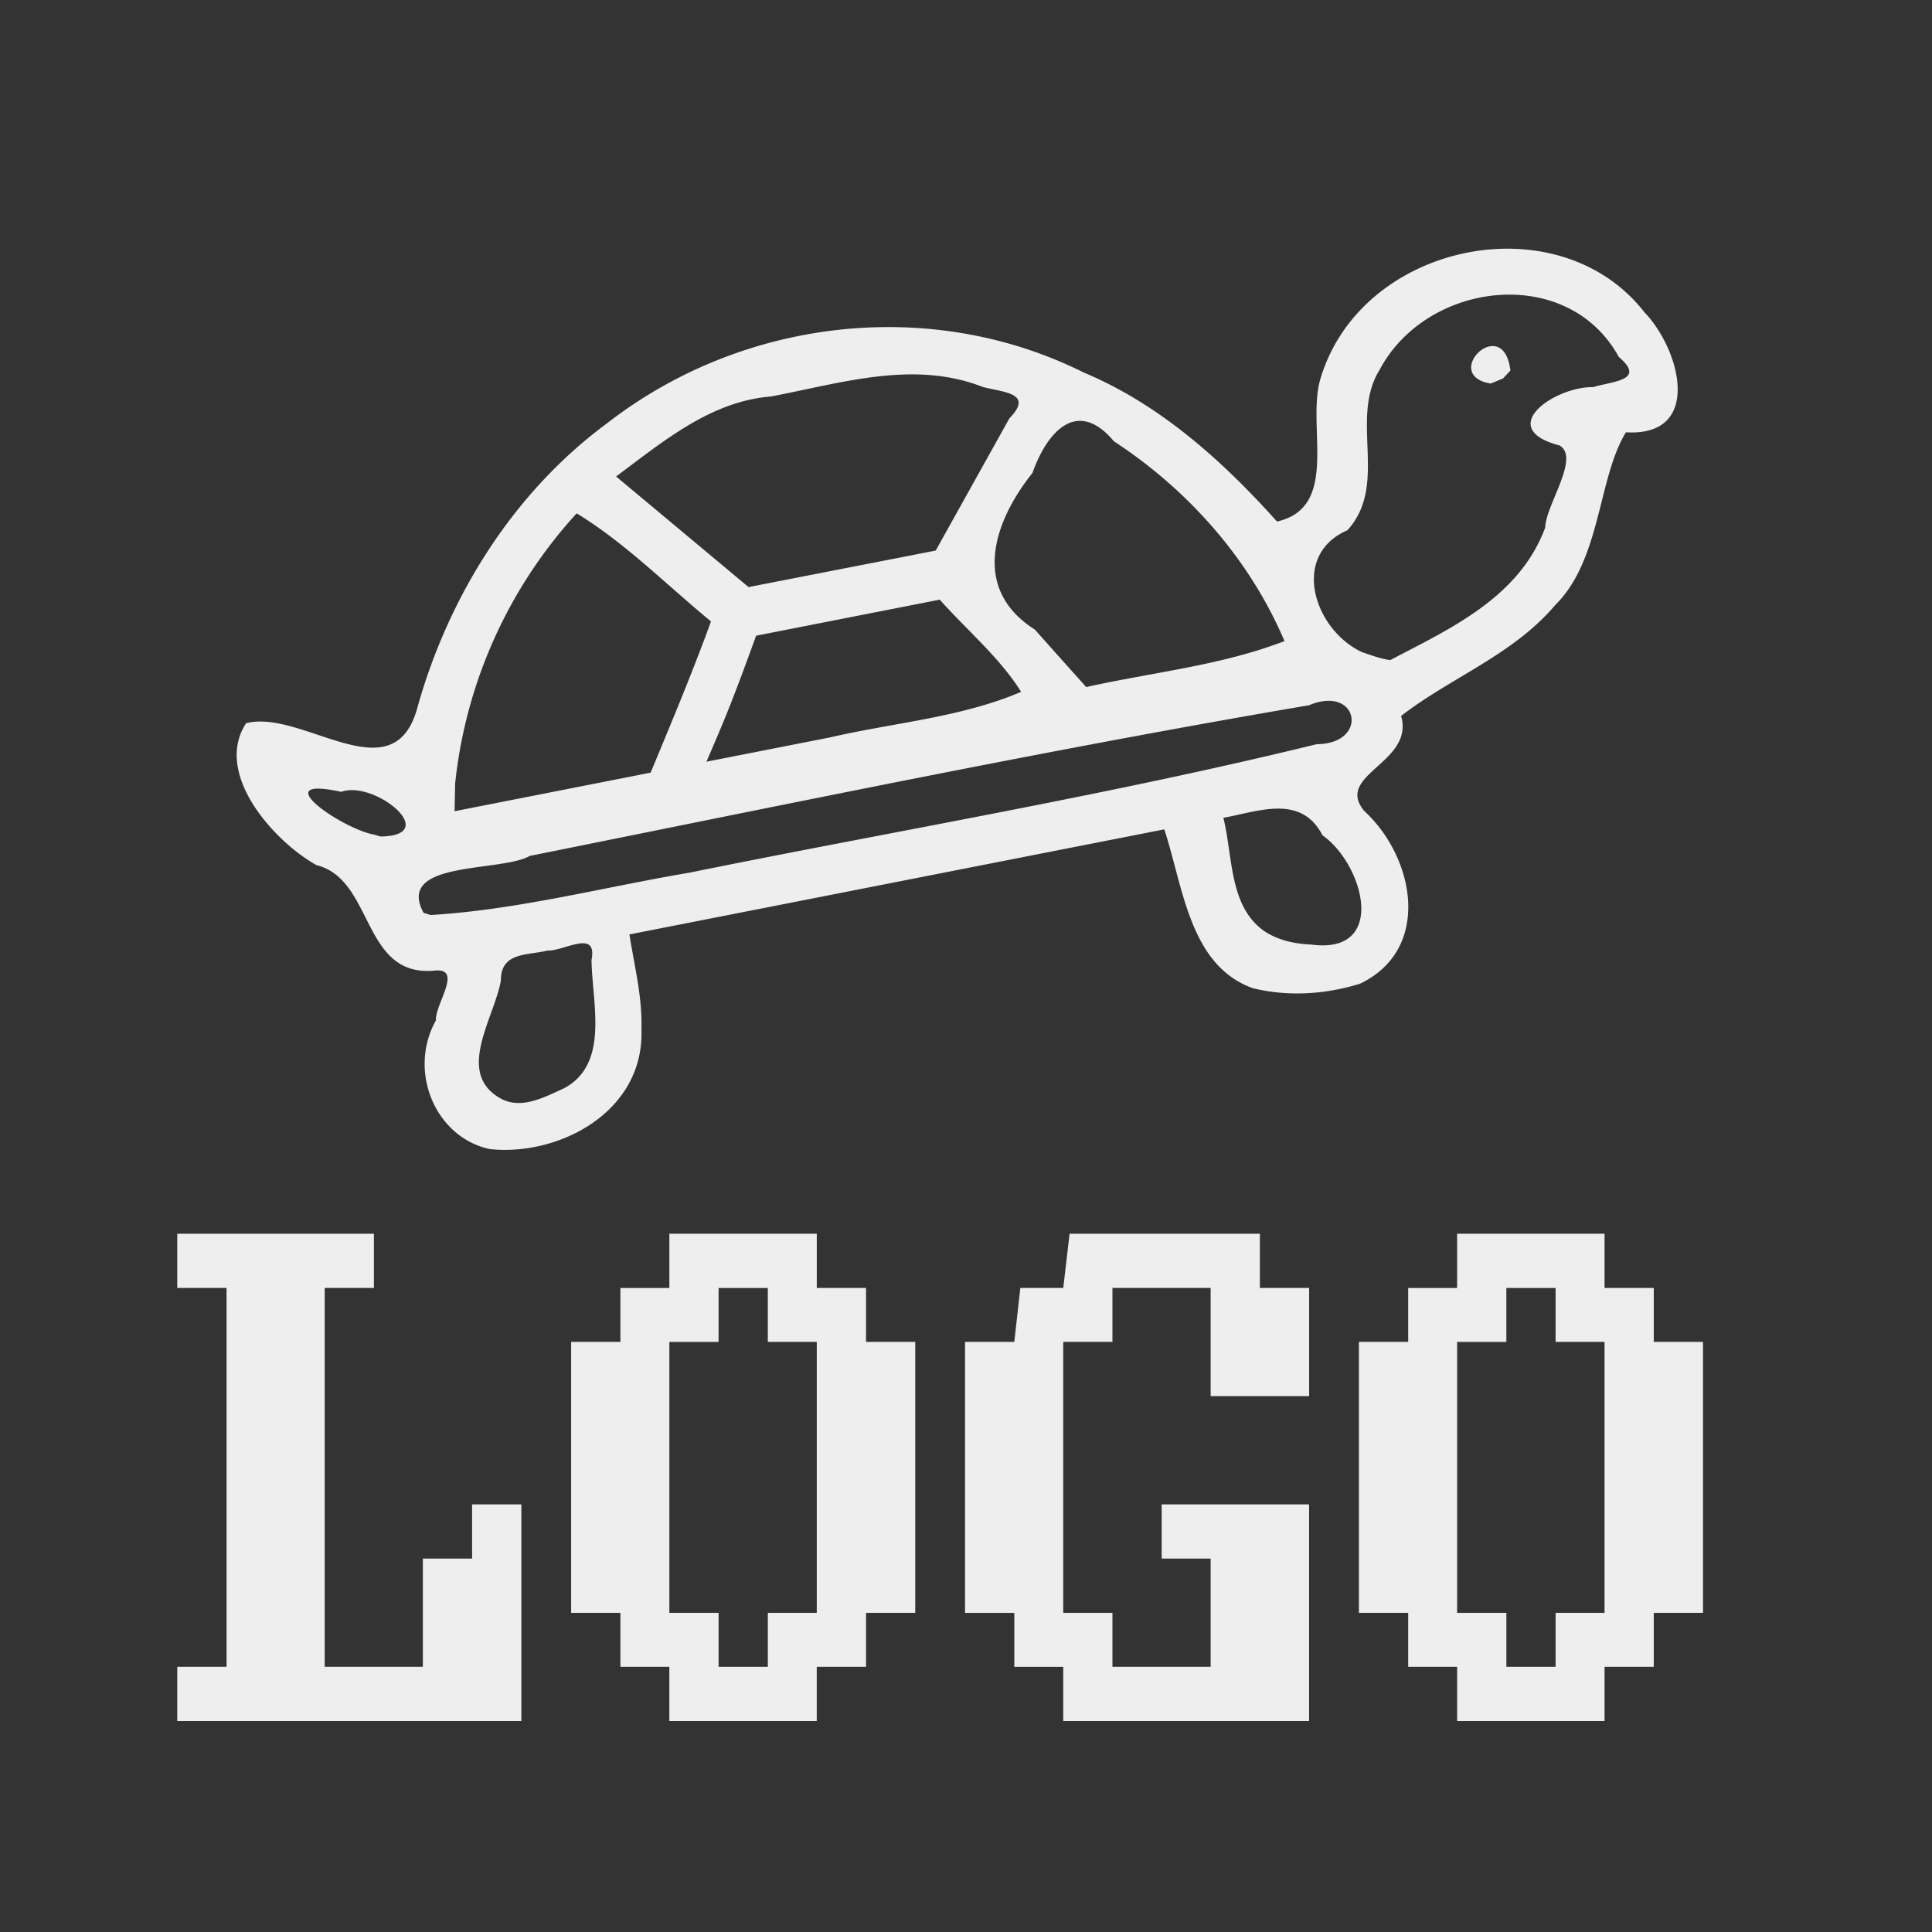 <?xml version="1.0" encoding="UTF-8" standalone="no"?>
<svg
   xmlns:dc="http://purl.org/dc/elements/1.1/"
   xmlns:cc="http://creativecommons.org/ns#"
   xmlns:rdf="http://www.w3.org/1999/02/22-rdf-syntax-ns#"
   xmlns:svg="http://www.w3.org/2000/svg"
   xmlns="http://www.w3.org/2000/svg"
   xmlns:sodipodi="http://sodipodi.sourceforge.net/DTD/sodipodi-0.dtd"
   xmlns:inkscape="http://www.inkscape.org/namespaces/inkscape"
   width="80"
   height="80"
   id="svg2"
   version="1.1"
   inkscape:version="0.91 r13725"
   sodipodi:docname="square-logo-light.svg">
  <rect width="100%" height="100%" fill="#333333" stroke="none"/>
  <defs
     id="defs28" />
  <sodipodi:namedview
     pagecolor="#ffffff"
     bordercolor="#666666"
     borderopacity="1"
     objecttolerance="10"
     gridtolerance="10"
     guidetolerance="10"
     inkscape:pageopacity="0"
     inkscape:pageshadow="2"
     inkscape:window-width="1074"
     inkscape:window-height="753"
     id="namedview26"
     showgrid="false"
     inkscape:zoom="3.9362278"
     inkscape:cx="65.460626"
     inkscape:cy="40.83784"
     inkscape:window-x="2645"
     inkscape:window-y="39"
     inkscape:window-maximized="0"
     inkscape:current-layer="svg2"
     borderlayer="true" />
  <path
     d="m 7.341,69.018 2.04,0 0,-15.686 -2.041,0 0,-2.246 8.143,0 0,2.246 -2.038,0 0,15.686 4.065,0 0,-4.48 2.039,0 0,-2.245 2.039,0 0,8.972 -14.248,0 0,-2.246 z"
     id="path4"
     style="fill:#eeeeee"
     inkscape:connector-curvature="0" />
  <path
     d="m 27.717,55.565 0,11.22 2.038,0 0,2.233 2.04,0 0,-2.233 2.026,0 0,-11.22 -2.027,0 0,-2.232 -2.039,0 0,2.233 -2.038,0 z m -4.066,0 2.039,0 0,-2.232 2.027,0 0,-2.247 6.104,0 0,2.246 2.039,0 0,2.233 2.038,0 0,11.22 -2.038,0 0,2.233 -2.04,0 0,2.246 -6.104,0 0,-2.246 -2.026,0 0,-2.233 -2.04,0 0,-11.22 z"
     id="path6"
     style="fill:#eeeeee"
     inkscape:connector-curvature="0" />
  <path
     d="m 39.961,55.565 2.039,0 0.25,-2.233 1.777,0 0.262,-2.246 7.88,0 0,2.246 2.04,0 0,4.48 -4.079,0 0,-4.48 -4.066,0 0,2.233 -2.038,0 0,11.22 2.038,0 0,2.233 4.066,0 0,-4.48 -2.027,0 0,-2.245 6.104,0 0,8.972 -10.18,0 0,-2.246 -2.027,0 0,-2.233 -2.04,0 0,-11.221 z"
     id="path8"
     style="fill:#eeeeee"
     inkscape:connector-curvature="0" />
  <path
     d="m 60.336,55.565 0,11.22 2.04,0 0,2.233 2.038,0 0,-2.233 2.027,0 0,-11.22 -2.027,0 0,-2.232 -2.039,0 0,2.233 -2.039,0 z m -4.065,0 2.039,0 0,-2.232 2.026,0 0,-2.247 6.105,0 0,2.246 2.038,0 0,2.233 2.039,0 0,11.22 -2.039,0 0,2.233 -2.038,0 0,2.246 -6.105,0 0,-2.246 -2.026,0 0,-2.233 -2.04,0 0,-11.22 z"
     id="path10"
     style="fill:#eeeeee"
     inkscape:connector-curvature="0" />
  <path
     d="m 56.301,40.74 c 3.009,-1.428 2.281,-5.239 0.193,-7.155 -1.263,-1.518 2.084,-1.986 1.523,-3.939 2.047,-1.59 4.639,-2.526 6.397,-4.609 1.883,-1.87 1.751,-5.248 2.912,-7.137 3.181,0.193 2.281,-3.397 0.76,-4.977 -3.593,-4.6 -11.839,-2.846 -13.439,2.865 -0.512,1.977 0.804,5.228 -1.77,5.807 -2.286,-2.551 -4.876,-4.863 -8.007,-6.172 -6.327,-3.158 -14.127,-2.258 -19.743,2.112 -3.83,2.826 -6.555,7.114 -7.862,11.83 -1.011,3.544 -4.755,-0.016 -7.074,0.582 -1.356,2.07 1.114,4.87 2.916,5.877 2.4,0.597 1.853,4.686 4.926,4.363 1.133,-0.088 -0.021,1.398 0.018,2.063 -1.175,2.105 -0.028,4.846 2.228,5.33 2.839,0.311 6.416,-1.526 6.281,-4.976 0.04,-1.325 -0.293,-2.614 -0.497,-3.911 l 22.148,-4.351 c 0.79,2.404 1.044,5.632 3.663,6.576 1.442,0.358 3.009,0.26 4.426,-0.181 z M 52.266,38.494 c -1.375,-1.053 -1.216,-3.051 -1.609,-4.632 1.421,-0.247 3.207,-1.005 4.104,0.725 1.719,1.211 2.716,4.965 -0.486,4.523 -0.698,-0.028 -1.421,-0.188 -2.007,-0.614 z m -31.692,6.897 c -1.632,-1.086 -0.114,-3.249 0.167,-4.783 -0.011,-1.198 1.105,-1.04 1.921,-1.246 0.679,0.035 2.083,-0.918 1.832,0.386 0.025,1.816 0.753,4.298 -1.139,5.316 -0.87,0.393 -1.877,0.956 -2.781,0.326 z m -3.035,-7.593 c -1.179,-2.183 3.2,-1.667 4.404,-2.358 10.742,-2.158 21.474,-4.4 32.268,-6.239 2.047,-0.86 2.5,1.598 0.311,1.614 -8.597,2.104 -17.325,3.565 -25.989,5.323 -3.562,0.602 -7.099,1.535 -10.704,1.751 l -0.289,-0.091 z M 56.408,27.008 c -1.984,-0.916 -3.005,-4.005 -0.614,-5.053 1.721,-1.886 0.065,-4.611 1.337,-6.649 1.947,-3.667 7.779,-4.39 9.902,-0.523 1.146,0.977 -0.258,0.998 -1.056,1.246 -1.611,-0.028 -4.1,1.712 -1.402,2.416 0.872,0.498 -0.575,2.476 -0.591,3.4 -1.077,2.909 -3.956,4.195 -6.418,5.488 -0.398,-0.053 -0.777,-0.2 -1.158,-0.325 z m 6.135,-11.665 c -0.293,-2.412 -2.918,0.193 -0.816,0.539 l 0.509,-0.211 0.307,-0.328 z M 15.452,34.554 c -1.404,-0.298 -4.455,-2.451 -1.323,-1.765 1.377,-0.502 4.188,1.809 1.635,1.849 l -0.312,-0.088 z m 27.397,-8.486 c -2.614,-1.658 -1.754,-4.407 -0.098,-6.483 0.632,-1.774 1.883,-3.093 3.374,-1.311 3.026,1.976 5.6,4.83 7.063,8.272 -2.632,1.016 -5.474,1.291 -8.211,1.904 -0.711,-0.795 -1.421,-1.588 -2.128,-2.383 z M 29.774,30.32 c 0.558,-1.311 1.047,-2.654 1.535,-3.997 l 7.604,-1.493 c 1.123,1.263 2.481,2.397 3.37,3.818 -2.491,1.063 -5.267,1.274 -7.895,1.883 l -5.135,1.009 0.521,-1.219 z m -10.93,2.147 a 19.615,19.615 0 0 1 5.035,-11.211 c 2.018,1.233 3.723,2.965 5.562,4.476 -0.77,2.116 -1.639,4.188 -2.5,6.262 l -8.118,1.597 0.023,-1.123 z m 9.411,-10.446 -2.744,-2.291 c 1.958,-1.456 3.912,-3.109 6.407,-3.312 2.888,-0.544 5.897,-1.523 8.778,-0.395 0.835,0.225 2.135,0.24 1.102,1.298 l -3.053,5.477 -7.749,1.512 -2.742,-2.29 z"
     id="path12"
     style="fill:#eeeeee"
     inkscape:connector-curvature="0" />
</svg>

